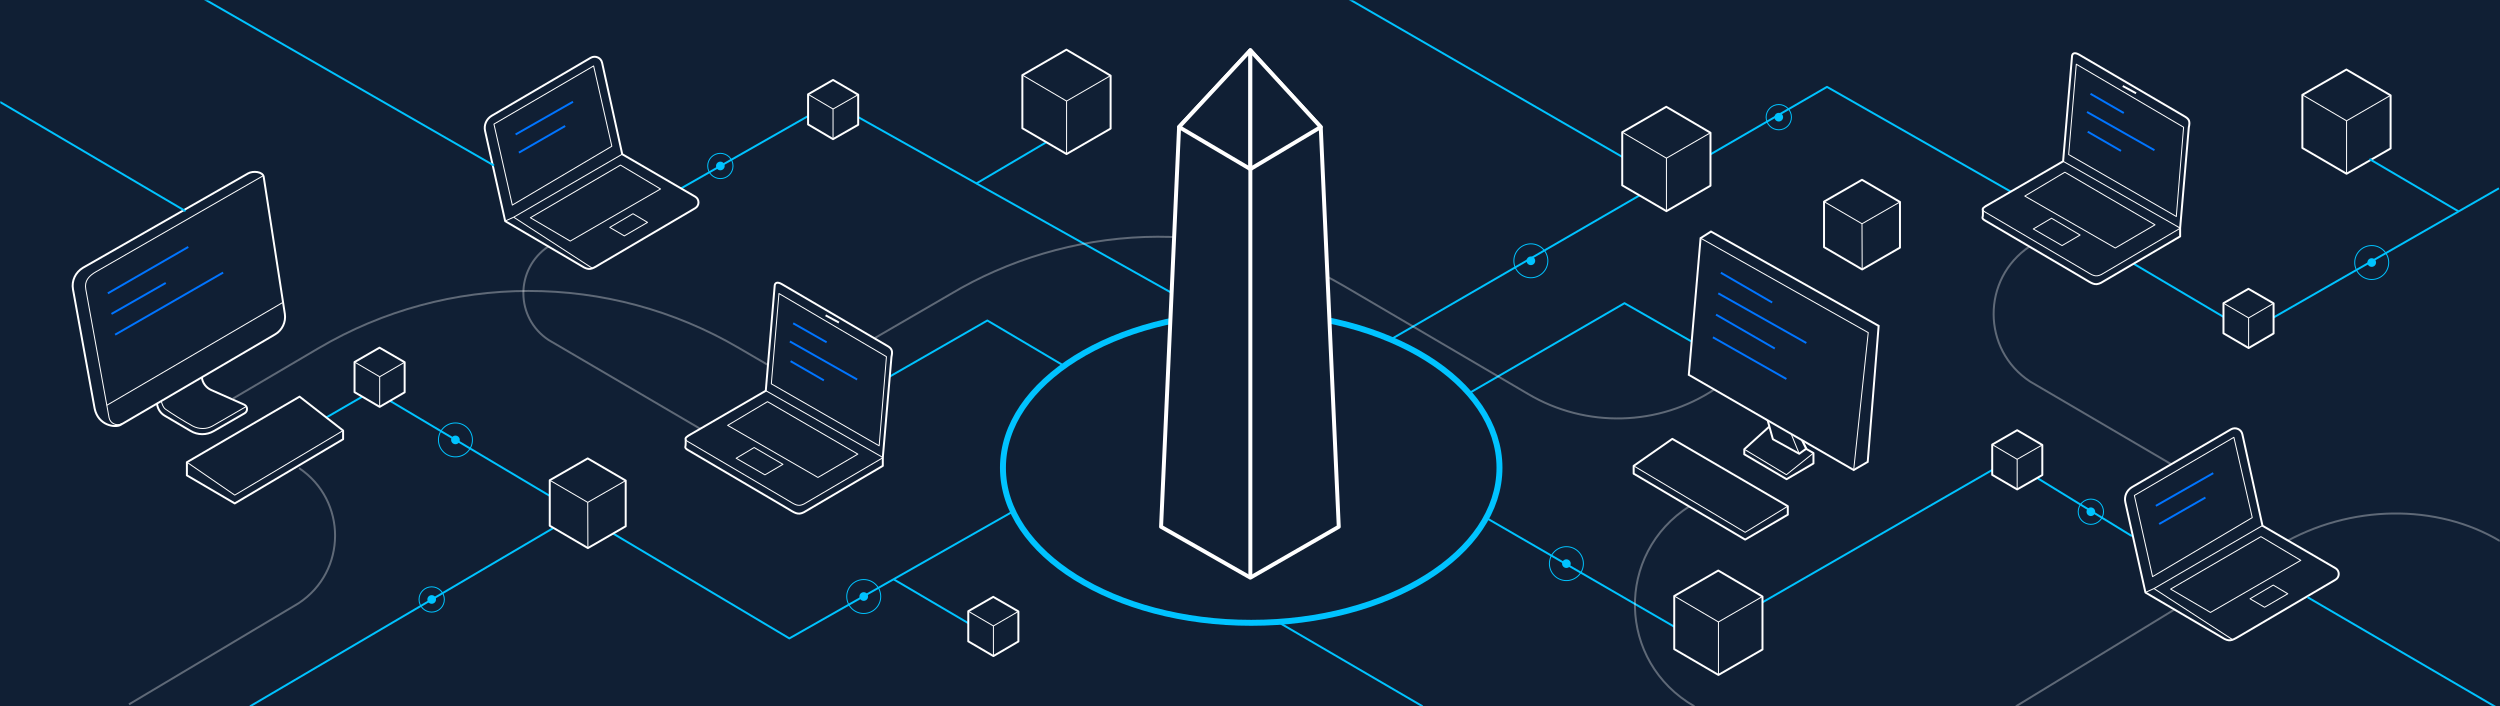 <svg width="1260" height="356" viewBox="0 0 1260 356" fill="none" xmlns="http://www.w3.org/2000/svg">
<rect width="1260" height="356" fill="#101F34"/>
<mask id="mask0" mask-type="alpha" maskUnits="userSpaceOnUse" x="0" y="0" width="1260" height="356">
<rect width="1260" height="356" fill="#101F34"/>
</mask>
<g mask="url(#mask0)">
<path d="M4.26654e-05 39.51V12.734L22.194 6.65424e-07L44.476 12.995V39.772L22.282 52.505L4.26654e-05 39.51Z" transform="translate(1160.39 35.066)" fill="#101F34" stroke="white" stroke-miterlimit="10" stroke-linejoin="round"/>
<path d="M4.26654e-05 39.51V12.821L22.194 -1.33085e-06" transform="translate(1182.67 48.062)" stroke="white" stroke-width="0.5" stroke-miterlimit="10" stroke-linejoin="round"/>
<path d="M22.282 13.083L4.26654e-05 -6.65424e-07" transform="translate(1160.39 47.801)" stroke="white" stroke-width="0.5" stroke-miterlimit="10" stroke-linejoin="round"/>
<path d="M-2.66658e-06 54.228L42.99 28.935C108.35 -9.616 189.524 -9.616 254.971 28.76L269.913 37.482" transform="translate(117.437 146.639)" stroke="white" stroke-opacity="0.33" stroke-miterlimit="10" stroke-linejoin="round"/>
<path d="M125.126 156.295C194.232 156.295 250.252 121.308 250.252 78.148C250.252 34.988 194.232 -2.6617e-06 125.126 -2.6617e-06C56.021 -2.6617e-06 -1.06663e-05 34.988 -1.06663e-05 78.148C-1.06663e-05 121.308 56.021 156.295 125.126 156.295Z" transform="translate(505.485 157.609)" fill="#101F34" stroke="#00C3FF" stroke-width="3" stroke-miterlimit="10" stroke-linejoin="round"/>
<path d="M366.117 61.053L253.66 124.897L43.689 -2.6617e-06L2.66658e-06 25.293" transform="translate(144.175 196.857)" stroke="#00C3FF" stroke-miterlimit="10" stroke-linecap="round" stroke-linejoin="round"/>
<path d="M-1.06663e-05 29.305L105.641 90.445L262.66 5.32339e-06L324.786 38.114" transform="translate(749.709 232.092)" stroke="#00C3FF" stroke-miterlimit="10" stroke-linejoin="round"/>
<path d="M-1.06663e-05 48.406L84.32 -2.6617e-06L123.553 23.2" transform="translate(413.301 161.533)" stroke="#00C3FF" stroke-miterlimit="10" stroke-linejoin="round"/>
<path d="M184.718 2.6617e-06L58.544 72.304L4.26654e-05 37.678" transform="translate(1074.76 94.898)" stroke="#00C3FF" stroke-miterlimit="10" stroke-linejoin="round"/>
<path d="M-1.06663e-05 45.79L79.078 -2.6617e-06L120.146 23.462" transform="translate(739.66 152.812)" stroke="#00C3FF" stroke-miterlimit="10" stroke-linejoin="round"/>
<path d="M0 127.775L220.718 6.65424e-07L335.359 65.327" transform="translate(700.078 43.789)" stroke="#00C3FF" stroke-miterlimit="10" stroke-linejoin="round"/>
<path d="M-1.06663e-05 60.617L106.515 6.65424e-07L297.087 106.843" transform="translate(312.815 51.637)" stroke="#00C3FF" stroke-miterlimit="10" stroke-linejoin="round"/>
<path d="M27.726 0C-10.243 23.992 -8.958 78.652 30 101" transform="translate(824 255)" stroke="white" stroke-opacity="0.33" stroke-miterlimit="10" stroke-linejoin="round"/>
<path d="M89.749 92.277L12.768 47.185C-4.183 36.021 -4.27 11.338 12.594 1.33085e-06" transform="translate(263.785 124.203)" stroke="white" stroke-opacity="0.33" stroke-miterlimit="10" stroke-linejoin="round"/>
<path d="M129.648 133.27L18.415 68.118C-6.051 52.069 -6.138 16.31 18.153 1.33085e-06" transform="translate(1004.79 124.203)" stroke="white" stroke-opacity="0.33" stroke-miterlimit="10" stroke-linejoin="round"/>
<path d="M0 119.07L85.466 68.118C109.932 52.069 110.019 16.31 85.728 0" transform="translate(65 235.93)" stroke="white" stroke-opacity="0.33" stroke-miterlimit="10" stroke-linejoin="round"/>
<path d="M0 97.201L133.553 15.634C168.33 -4.688 212.107 -5.124 244 13.89" transform="translate(1016 258.799)" stroke="white" stroke-opacity="0.33" stroke-miterlimit="10" stroke-linejoin="round"/>
<path d="M428.068 76.754C399.757 95.593 363.058 96.553 333.786 79.196L241.427 25.034C179.388 -11.685 101.01 -6.016 42.553 29.046L0 53.728" transform="translate(436.281 119.318)" stroke="white" stroke-opacity="0.33" stroke-miterlimit="10" stroke-linejoin="round"/>
<path d="M-1.33329e-06 33.056L56.796 -2.6617e-06L78.728 17.095V21.456L24.116 53.814L-1.33329e-06 39.684V33.056Z" transform="translate(94.194 199.91)" fill="#101F34" stroke="white" stroke-miterlimit="10" stroke-linejoin="round"/>
<path d="M-2.66658e-06 20.584L1.136 26.514C1.573 28.782 2.971 30.701 4.893 31.835L17.913 39.51C21.495 41.69 26.039 41.69 29.621 39.597L45.175 30.614C46.922 29.567 46.748 27.038 44.913 26.253L28.398 18.926C25.777 17.793 23.942 15.35 23.592 12.472L21.932 -2.6617e-06L-2.66658e-06 20.584Z" transform="translate(78.117 177.67)" fill="#101F34" stroke="white" stroke-miterlimit="10"/>
<path d="M1.33329e-06 2.6617e-06C1.33329e-06 2.6617e-06 0.262 4.971 2.447 6.629C4.631 8.286 12.67 13.257 16.078 15.089C19.485 16.92 23.33 16.746 26.126 15.176C28.922 13.606 43.34 5.233 43.34 5.233" transform="translate(80.913 199.561)" stroke="white" stroke-width="0.5" stroke-miterlimit="10"/>
<path d="M0.169 59.211L11.091 119.305C12.926 127.939 21.402 128.986 24.023 127.59L102.052 81.888C105.635 79.795 107.557 75.695 106.945 71.596L96.285 2.519C95.848 -0.185 90.868 -0.621 88.421 0.775L5.237 48.309C1.392 50.577 -0.618 54.938 0.169 59.211Z" transform="translate(36.618 86.623)" fill="#101F34" stroke="white" stroke-miterlimit="10"/>
<path d="M89.456 -1.33085e-06L5.485 48.232C1.64 50.412 -0.631 52.942 0.155 57.215L11.864 121.844C12.388 124.81 15.796 126.38 18.417 124.81" transform="translate(43.098 88.619)" stroke="white" stroke-width="0.5" stroke-miterlimit="10"/>
<path d="M1.33329e-06 51.721L88.515 -5.32339e-06" transform="translate(53.825 152.549)" stroke="white" stroke-width="0.5" stroke-miterlimit="10"/>
<path d="M0 23.375L40.544 -2.6617e-06" transform="translate(54.349 124.467)" stroke="#0074FF" stroke-miterlimit="10" stroke-linejoin="round"/>
<path d="M-1.33329e-06 15.612L27.349 0" transform="translate(56.184 142.607)" stroke="#0074FF" stroke-miterlimit="10" stroke-linejoin="round"/>
<path d="M-2.66658e-06 31.311L54.437 0" transform="translate(58.019 137.373)" stroke="#0074FF" stroke-miterlimit="10" stroke-linejoin="round"/>
<path d="M-1.33329e-06 15.961L24.116 32.532L78.728 2.6617e-06" transform="translate(94.194 217.004)" stroke="white" stroke-width="0.5" stroke-miterlimit="10" stroke-linejoin="round"/>
<path d="M12.32 2.6617e-06L2.13327e-05 11.164V13.693L21.32 26.253L34.864 18.316V13.083L12.32 2.6617e-06Z" transform="translate(879.116 215.26)" fill="#101F34" stroke="white" stroke-miterlimit="10" stroke-linejoin="round"/>
<path d="M34.864 1.919L21.233 12.821L2.13327e-05 5.32339e-06" transform="translate(879.116 226.426)" stroke="white" stroke-width="0.5" stroke-miterlimit="10" stroke-linejoin="round"/>
<path d="M18.699 21.717L11.971 7.937L1.06663e-05 -5.32339e-06L6.116 14.391L18.699 21.717Z" transform="translate(891.611 204.445)" fill="#101F34" stroke="white" stroke-miterlimit="10" stroke-linejoin="round"/>
<path d="M20.884 21.717L17.388 24.247L4.107 16.92L1.06663e-05 2.093L2.184 -5.32339e-06L14.155 7.937L20.884 21.717Z" transform="translate(889.427 204.445)" fill="#101F34" stroke="white" stroke-miterlimit="10" stroke-linejoin="round"/>
<path d="M17.388 22.154L11.184 6.89L1.06663e-05 2.6617e-06" transform="translate(889.427 206.539)" stroke="white" stroke-width="0.5" stroke-miterlimit="10" stroke-linejoin="round"/>
<path d="M5.942 3.314L11.184 2.6617e-06L95.68 47.534L90.175 116.088L83.097 120.187L2.13327e-05 72.217L5.942 3.314Z" transform="translate(851.155 116.703)" fill="#101F34" stroke="white" stroke-miterlimit="10"/>
<path d="M25.864 15.002L2.13327e-05 5.32339e-06" transform="translate(867.32 137.461)" stroke="#0074FF" stroke-miterlimit="10" stroke-linejoin="round"/>
<path d="M37.048 21.02L-1.06663e-05 -5.32339e-06" transform="translate(863.301 169.994)" stroke="#0074FF" stroke-miterlimit="10" stroke-linejoin="round"/>
<path d="M44.388 25.032L2.13327e-05 0" transform="translate(866.01 147.84)" stroke="#0074FF" stroke-miterlimit="10" stroke-linejoin="round"/>
<path d="M29.621 17.095L-2.13327e-05 2.6617e-06" transform="translate(864.874 158.568)" stroke="#0074FF" stroke-miterlimit="10" stroke-linejoin="round"/>
<path d="M77.68 33.928L19.485 5.32339e-06L-2.13327e-05 13.606V17.531L56.184 50.761L77.68 38.202V33.928Z" transform="translate(823.369 221.191)" fill="#101F34" stroke="white" stroke-miterlimit="10" stroke-linejoin="round"/>
<path d="M77.68 20.322L56.184 33.492L-2.13327e-05 -2.6617e-06" transform="translate(823.369 234.797)" stroke="white" stroke-width="0.5" stroke-miterlimit="10" stroke-linejoin="round"/>
<path d="M77.155 116.873L84.495 47.621L1.06663e-05 -1.33085e-06" transform="translate(857.097 120.018)" stroke="white" stroke-width="0.5" stroke-miterlimit="10"/>
<path d="M0.208 79.063C-0.142 78.278 0.645 77.58 2.829 76.359L40.577 54.467L45.033 1.962C45.033 -0.132 46.431 -0.568 48.703 0.741L102.179 32.052C104.101 33.273 104.625 34.407 103.926 37.372L99.557 88.133V92.32L59.8 115.694C56.654 117.264 55.256 116.043 51.15 113.601L1.431 84.383C0.383 83.772 -0.142 83.249 0.033 82.639C0.295 82.115 0.208 79.673 0.208 79.063Z" transform="translate(345.375 142.477)" fill="#101F34" stroke="white" stroke-miterlimit="10" stroke-linejoin="round"/>
<path d="M54.349 76.752L58.019 31.835L3.845 5.32339e-06L1.06663e-05 45.528L54.349 76.752Z" transform="translate(388.748 147.928)" stroke="white" stroke-width="0.5" stroke-miterlimit="10" stroke-linejoin="round"/>
<path d="M65.621 26.427L45.524 38.202L0 11.949L20.097 5.32339e-06L65.621 26.427Z" transform="translate(366.729 202.439)" stroke="white" stroke-width="0.5" stroke-miterlimit="10" stroke-linejoin="round"/>
<path d="M5.33317e-06 2.6617e-06L58.981 33.666" transform="translate(386.039 196.943)" stroke="white" stroke-width="0.5" stroke-miterlimit="10" stroke-linejoin="round"/>
<path d="M23.592 8.46L14.505 13.78L-5.33317e-06 5.408L9.087 5.32339e-06L23.592 8.46Z" transform="translate(371.01 225.553)" stroke="white" stroke-width="0.5" stroke-miterlimit="10" stroke-linejoin="round"/>
<path d="M16.864 9.594L-1.06663e-05 2.6617e-06" transform="translate(399.757 162.93)" stroke="#0074FF" stroke-miterlimit="10" stroke-linejoin="round"/>
<path d="M16.777 9.681L-1.06663e-05 -2.6617e-06" transform="translate(398.447 182.031)" stroke="#0074FF" stroke-miterlimit="10" stroke-linejoin="round"/>
<path d="M33.903 19.188L-5.33317e-06 2.6617e-06" transform="translate(398.097 172.086)" stroke="#0074FF" stroke-miterlimit="10" stroke-linejoin="round"/>
<path d="M6.728 3.663L0 -2.6617e-06" transform="translate(416.097 158.916)" stroke="white" stroke-miterlimit="10" stroke-linejoin="round"/>
<path d="M2.73 -5.32339e-06C-0.503 1.744 -0.765 2.617 1.419 3.838L51.138 33.056C55.245 35.498 56.642 36.719 59.788 35.149L99.633 11.774" transform="translate(345.474 218.834)" stroke="white" stroke-width="0.5" stroke-miterlimit="10" stroke-linejoin="round"/>
<path d="M50.16 106.151L10.315 82.776L0.179 37.335C-0.52 34.283 0.878 31.23 3.499 29.66L53.393 0.529C55.664 -0.779 58.635 0.442 59.16 3.058L69.296 49.11L106.169 70.566C108.266 71.874 108.266 75.014 106.082 76.322L58.723 104.145C54.616 106.499 53.218 107.721 50.16 106.151Z" transform="translate(1071 215.863)" fill="#101F34" stroke="white" stroke-miterlimit="10" stroke-linejoin="round"/>
<path d="M9.175 70.211L2.13327e-05 29.305L50.155 -2.6617e-06L59.417 40.469L9.175 70.211Z" transform="translate(1075.72 220.406)" stroke="white" stroke-width="0.5" stroke-miterlimit="10" stroke-linejoin="round"/>
<path d="M4.26654e-05 26.427L20.097 38.202L65.621 11.949L45.524 5.32339e-06L4.26654e-05 26.427Z" transform="translate(1093.98 270.469)" stroke="white" stroke-width="0.5" stroke-miterlimit="10" stroke-linejoin="round"/>
<path d="M58.981 1.06468e-05L4.282 31.747L4.26654e-05 33.666" transform="translate(1081.31 264.887)" stroke="white" stroke-width="0.5" stroke-miterlimit="10" stroke-linejoin="round"/>
<path d="M-4.26654e-05 5.32339e-06L39.757 25.817" transform="translate(1085.59 296.635)" stroke="white" stroke-width="0.5" stroke-miterlimit="10" stroke-linejoin="round"/>
<path d="M-2.13327e-05 6.89L7.34 11.164L19.049 4.361L11.709 5.32339e-06L-2.13327e-05 6.89Z" transform="translate(1134 294.891)" stroke="white" stroke-width="0.5" stroke-miterlimit="10" stroke-linejoin="round"/>
<path d="M4.26654e-05 16.484L28.922 -5.32339e-06" transform="translate(1086.55 238.461)" stroke="#0074FF" stroke-miterlimit="10" stroke-linejoin="round"/>
<path d="M-4.26654e-05 13.344L23.33 0" transform="translate(1088.21 250.758)" stroke="#0074FF" stroke-miterlimit="10" stroke-linejoin="round"/>
<path d="M50.16 106.238L10.315 82.863L0.179 37.422C-0.52 34.37 0.878 31.317 3.499 29.747L53.393 0.529C55.664 -0.779 58.635 0.442 59.16 3.058L69.296 49.11L106.169 70.566C108.266 71.874 108.266 75.014 106.082 76.322L58.723 104.145C54.616 106.587 53.218 107.808 50.16 106.238Z" transform="translate(244.307 28.605)" fill="#101F34" stroke="white" stroke-miterlimit="10" stroke-linejoin="round"/>
<path d="M9.262 70.124L1.06663e-05 29.305L50.243 3.32712e-07L59.417 40.469L9.262 70.124Z" transform="translate(248.942 33.234)" stroke="white" stroke-width="0.5" stroke-miterlimit="10" stroke-linejoin="round"/>
<path d="M1.06663e-05 26.514L20.097 38.289L65.621 12.036L45.437 1.33085e-06L1.06663e-05 26.514Z" transform="translate(267.291 83.211)" stroke="white" stroke-width="0.5" stroke-miterlimit="10" stroke-linejoin="round"/>
<path d="M58.981 -1.33085e-06L4.282 31.747L1.06663e-05 33.666" transform="translate(254.622 77.715)" stroke="white" stroke-width="0.5" stroke-miterlimit="10" stroke-linejoin="round"/>
<path d="M5.33317e-06 0L39.757 25.817" transform="translate(258.903 109.463)" stroke="white" stroke-width="0.5" stroke-miterlimit="10" stroke-linejoin="round"/>
<path d="M0 6.89L7.34 11.164L19.049 4.361L11.709 0L0 6.89Z" transform="translate(307.311 107.719)" stroke="white" stroke-width="0.5" stroke-miterlimit="10" stroke-linejoin="round"/>
<path d="M1.06663e-05 16.484L28.922 -6.65424e-07" transform="translate(259.864 51.287)" stroke="#0074FF" stroke-miterlimit="10" stroke-linejoin="round"/>
<path d="M5.33317e-06 13.432L23.33 -6.65424e-07" transform="translate(261.524 63.498)" stroke="#0074FF" stroke-miterlimit="10" stroke-linejoin="round"/>
<path d="M0.208 79.063C-0.142 78.278 0.645 77.58 2.917 76.359L40.664 54.467L45.12 1.962C45.12 -0.132 46.519 -0.568 48.79 0.741L102.266 32.052C104.188 33.273 104.713 34.407 104.014 37.372L99.645 88.133V92.32L59.8 115.694C56.654 117.264 55.257 116.043 51.15 113.601L1.431 84.383C0.383 83.772 -0.142 83.249 0.033 82.639C0.383 82.115 0.208 79.76 0.208 79.063Z" transform="translate(999.142 26.826)" fill="#101F34" stroke="white" stroke-miterlimit="10" stroke-linejoin="round"/>
<path d="M54.262 76.752L57.932 31.747L3.845 3.32712e-07L0 45.528L54.262 76.752Z" transform="translate(1042.6 32.363)" stroke="white" stroke-width="0.5" stroke-miterlimit="10" stroke-linejoin="round"/>
<path d="M65.621 26.514L45.612 38.202L-4.26654e-05 12.036L20.184 0L65.621 26.514Z" transform="translate(1020.5 86.789)" stroke="white" stroke-width="0.5" stroke-miterlimit="10" stroke-linejoin="round"/>
<path d="M4.26654e-05 -2.6617e-06L58.981 33.666" transform="translate(1039.81 81.293)" stroke="white" stroke-width="0.5" stroke-miterlimit="10" stroke-linejoin="round"/>
<path d="M23.592 8.46L14.505 13.78L-2.13327e-05 5.408L9.175 -1.33085e-06L23.592 8.46Z" transform="translate(1024.78 109.988)" stroke="white" stroke-width="0.5" stroke-miterlimit="10" stroke-linejoin="round"/>
<path d="M16.777 9.681L-2.13327e-05 6.65424e-07" transform="translate(1053.61 47.277)" stroke="#0074FF" stroke-miterlimit="10" stroke-linejoin="round"/>
<path d="M16.777 9.681L0 -1.33085e-06" transform="translate(1052.21 66.379)" stroke="#0074FF" stroke-miterlimit="10" stroke-linejoin="round"/>
<path d="M33.99 19.275L-2.13327e-05 6.65424e-07" transform="translate(1051.86 56.434)" stroke="#0074FF" stroke-miterlimit="10" stroke-linejoin="round"/>
<path d="M6.728 3.663L-4.26654e-05 6.65424e-07" transform="translate(1069.86 43.352)" stroke="white" stroke-miterlimit="10" stroke-linejoin="round"/>
<path d="M2.73 2.6617e-06C-0.503 1.744 -0.765 2.617 1.419 3.838L51.138 33.056C55.245 35.498 56.642 36.719 59.788 35.149L99.633 11.774" transform="translate(999.328 103.184)" stroke="white" stroke-width="0.5" stroke-miterlimit="10" stroke-linejoin="round"/>
<path d="M35.825 1.33085e-06L-1.06663e-05 21.107" transform="translate(491.942 71.436)" stroke="#00C3FF" stroke-miterlimit="10" stroke-linejoin="round"/>
<path d="M165 -5.93227e-06L0 97" transform="translate(126 259)" stroke="#00C3FF" stroke-miterlimit="10" stroke-linejoin="round"/>
<path d="M0 0L159.835 92.322" transform="translate(679 -1)" stroke="#00C3FF" stroke-miterlimit="10" stroke-linejoin="round"/>
<path d="M0 0L147.029 84.472" transform="translate(102 -1)" stroke="#00C3FF" stroke-miterlimit="10" stroke-linejoin="round"/>
<path d="M1.04163e-08 1.33085e-06L93.495 55.035" transform="translate(0 51.377)" stroke="#00C3FF" stroke-miterlimit="10" stroke-linejoin="round"/>
<path d="M0 -6.79517e-06L96 56" transform="translate(1163 301)" stroke="#00C3FF" stroke-miterlimit="10" stroke-linejoin="round"/>
<path d="M0 1.33085e-06L44.825 26.34" transform="translate(1194.2 80.158)" stroke="#00C3FF" stroke-miterlimit="10" stroke-linejoin="round"/>
<path d="M0 -5.32339e-06L44.825 26.34" transform="translate(450.612 292.1)" stroke="#00C3FF" stroke-miterlimit="10" stroke-linejoin="round"/>
<path d="M0 -8.48833e-06L72 42" transform="translate(645 314)" stroke="#00C3FF" stroke-miterlimit="10" stroke-linejoin="round"/>
<path d="M-5.33317e-06 22.415V7.239L12.582 6.65424e-07L25.252 7.414V22.59L12.582 29.829L-5.33317e-06 22.415Z" transform="translate(407.272 40.299)" fill="#101F34" stroke="white" stroke-miterlimit="10" stroke-linejoin="round"/>
<path d="M-1.06663e-05 22.415V7.239L12.67 6.65424e-07" transform="translate(419.855 47.713)" stroke="white" stroke-width="0.5" stroke-miterlimit="10" stroke-linejoin="round"/>
<path d="M12.582 7.414L-5.33317e-06 0" transform="translate(407.272 47.539)" stroke="white" stroke-width="0.5" stroke-miterlimit="10" stroke-linejoin="round"/>
<path d="M2.66658e-06 22.415V7.239L12.582 -5.32339e-06L25.252 7.326V22.502L12.67 29.829L2.66658e-06 22.415Z" transform="translate(178.689 175.227)" fill="#101F34" stroke="white" stroke-miterlimit="10" stroke-linejoin="round"/>
<path d="M2.66658e-06 22.502V7.326L12.582 2.6617e-06" transform="translate(191.359 182.553)" stroke="white" stroke-width="0.5" stroke-miterlimit="10" stroke-linejoin="round"/>
<path d="M12.67 7.414L2.66658e-06 -2.6617e-06" transform="translate(178.689 182.467)" stroke="white" stroke-width="0.5" stroke-miterlimit="10" stroke-linejoin="round"/>
<path d="M-1.06663e-05 22.415V7.239L12.582 -5.32339e-06L25.252 7.326V22.502L12.67 29.829L-1.06663e-05 22.415Z" transform="translate(488.01 300.82)" fill="#101F34" stroke="white" stroke-miterlimit="10" stroke-linejoin="round"/>
<path d="M-1.06663e-05 22.502V7.326L12.582 -1.06468e-05" transform="translate(500.68 308.146)" stroke="white" stroke-width="0.5" stroke-miterlimit="10" stroke-linejoin="round"/>
<path d="M12.67 7.414L-1.06663e-05 1.06468e-05" transform="translate(488.01 308.061)" stroke="white" stroke-width="0.5" stroke-miterlimit="10" stroke-linejoin="round"/>
<path d="M4.26654e-05 22.415V7.239L12.582 -5.32339e-06L25.252 7.326V22.502L12.67 29.829L4.26654e-05 22.415Z" transform="translate(1120.63 145.572)" fill="#101F34" stroke="white" stroke-miterlimit="10" stroke-linejoin="round"/>
<path d="M4.26654e-05 22.502V7.326L12.582 2.6617e-06" transform="translate(1133.3 152.898)" stroke="white" stroke-width="0.5" stroke-miterlimit="10" stroke-linejoin="round"/>
<path d="M12.67 7.414L4.26654e-05 -2.6617e-06" transform="translate(1120.63 152.812)" stroke="white" stroke-width="0.5" stroke-miterlimit="10" stroke-linejoin="round"/>
<path d="M2.13327e-05 22.502V7.239L12.583 5.32339e-06L25.253 7.414V22.59L12.583 29.829L2.13327e-05 22.502Z" transform="translate(1004.07 216.83)" fill="#101F34" stroke="white" stroke-miterlimit="10" stroke-linejoin="round"/>
<path d="M4.26654e-05 22.415V7.239L12.67 5.32339e-06" transform="translate(1016.65 224.242)" stroke="white" stroke-width="0.5" stroke-miterlimit="10" stroke-linejoin="round"/>
<path d="M12.583 7.414L2.13327e-05 -5.32339e-06" transform="translate(1004.07 224.07)" stroke="white" stroke-width="0.5" stroke-miterlimit="10" stroke-linejoin="round"/>
<path d="M-5.33317e-06 33.928V10.989L19.136 -5.32339e-06L38.272 11.164V34.19L19.223 45.179L-5.33317e-06 33.928Z" transform="translate(277.078 231.047)" fill="#101F34" stroke="white" stroke-miterlimit="10" stroke-linejoin="round"/>
<path d="M0.087 34.015L-1.06663e-05 10.989L19.136 1.06468e-05" transform="translate(296.214 242.211)" stroke="white" stroke-width="0.5" stroke-miterlimit="10" stroke-linejoin="round"/>
<path d="M19.136 11.164L-5.33317e-06 0" transform="translate(277.078 242.035)" stroke="white" stroke-width="0.5" stroke-miterlimit="10" stroke-linejoin="round"/>
<path d="M2.13327e-05 33.928V10.989L19.136 1.33085e-06L38.272 11.164V34.19L19.223 45.179L2.13327e-05 33.928Z" transform="translate(919.311 90.623)" fill="#101F34" stroke="white" stroke-miterlimit="10" stroke-linejoin="round"/>
<path d="M0.087 34.015L4.26654e-05 10.989L19.136 -2.6617e-06" transform="translate(938.447 101.789)" stroke="white" stroke-width="0.5" stroke-miterlimit="10" stroke-linejoin="round"/>
<path d="M19.136 11.164L2.13327e-05 0" transform="translate(919.311 101.613)" stroke="white" stroke-width="0.5" stroke-miterlimit="10" stroke-linejoin="round"/>
<path d="M0 39.597V12.821L22.194 6.65424e-07L44.476 13.083V39.772L22.282 52.593L0 39.597Z" transform="translate(817.602 53.818)" fill="#101F34" stroke="white" stroke-miterlimit="10" stroke-linejoin="round"/>
<path d="M0 39.51V12.821L22.194 6.65424e-07" transform="translate(839.884 66.902)" stroke="white" stroke-width="0.5" stroke-miterlimit="10" stroke-linejoin="round"/>
<path d="M22.282 13.083L0 1.33085e-06" transform="translate(817.602 66.639)" stroke="white" stroke-width="0.5" stroke-miterlimit="10" stroke-linejoin="round"/>
<path d="M0 39.597V12.821L22.194 1.06468e-05L44.476 13.083V39.772L22.282 52.593L0 39.597Z" transform="translate(843.815 287.564)" fill="#101F34" stroke="white" stroke-miterlimit="10" stroke-linejoin="round"/>
<path d="M0 39.51V12.821L22.194 1.06468e-05" transform="translate(866.097 300.648)" stroke="white" stroke-width="0.5" stroke-miterlimit="10" stroke-linejoin="round"/>
<path d="M22.282 13.083L0 -5.32339e-06" transform="translate(843.815 300.385)" stroke="white" stroke-width="0.5" stroke-miterlimit="10" stroke-linejoin="round"/>
<path d="M0 39.597V12.821L22.194 -1.66356e-07L44.476 13.083V39.772L22.282 52.593L0 39.597Z" transform="translate(515.272 25.037)" fill="#101F34" stroke="white" stroke-miterlimit="10" stroke-linejoin="round"/>
<path d="M0 39.51V12.821L22.194 6.65424e-07" transform="translate(537.553 38.119)" stroke="white" stroke-width="0.5" stroke-miterlimit="10" stroke-linejoin="round"/>
<path d="M22.282 13.083L0 -3.32712e-07" transform="translate(515.272 37.857)" stroke="white" stroke-width="0.5" stroke-miterlimit="10" stroke-linejoin="round"/>
<path d="M6.379 12.734C9.901 12.734 12.757 9.883 12.757 6.367C12.757 2.851 9.901 5.32339e-06 6.379 5.32339e-06C2.856 5.32339e-06 0 2.851 0 6.367C0 9.883 2.856 12.734 6.379 12.734Z" transform="translate(211.194 295.762)" stroke="#00C3FF" stroke-width="0.5" stroke-miterlimit="10" stroke-linejoin="round"/>
<path d="M2.184 4.361C3.391 4.361 4.369 3.385 4.369 2.18C4.369 0.976 3.391 -5.32339e-06 2.184 -5.32339e-06C0.978 -5.32339e-06 2.66658e-06 0.976 2.66658e-06 2.18C2.66658e-06 3.385 0.978 4.361 2.184 4.361Z" transform="translate(215.388 299.949)" fill="#00C3FF"/>
<path d="M6.379 12.734C9.902 12.734 12.757 9.883 12.757 6.367C12.757 2.851 9.902 0 6.379 0C2.856 0 0 2.851 0 6.367C0 9.883 2.856 12.734 6.379 12.734Z" transform="translate(890.126 52.685)" stroke="#00C3FF" stroke-width="0.5" stroke-miterlimit="10" stroke-linejoin="round"/>
<path d="M2.185 4.361C3.391 4.361 4.369 3.385 4.369 2.18C4.369 0.976 3.391 0 2.185 0C0.978 0 -1.06663e-05 0.976 -1.06663e-05 2.18C-1.06663e-05 3.385 0.978 4.361 2.185 4.361Z" transform="translate(894.32 56.873)" fill="#00C3FF"/>
<path d="M6.379 12.734C9.902 12.734 12.757 9.883 12.757 6.367C12.757 2.851 9.902 -5.32339e-06 6.379 -5.32339e-06C2.856 -5.32339e-06 0 2.851 0 6.367C0 9.883 2.856 12.734 6.379 12.734Z" transform="translate(1047.41 251.543)" stroke="#00C3FF" stroke-width="0.5" stroke-miterlimit="10" stroke-linejoin="round"/>
<path d="M2.185 4.361C3.391 4.361 4.369 3.385 4.369 2.18C4.369 0.976 3.391 1.06468e-05 2.185 1.06468e-05C0.978 1.06468e-05 4.26653e-05 0.976 4.26653e-05 2.18C4.26653e-05 3.385 0.978 4.361 2.185 4.361Z" transform="translate(1051.6 255.73)" fill="#00C3FF"/>
<path d="M8.563 17.095C13.292 17.095 17.126 13.268 17.126 8.547C17.126 3.827 13.292 -5.32339e-06 8.563 -5.32339e-06C3.834 -5.32339e-06 -2.66658e-06 3.827 -2.66658e-06 8.547C-2.66658e-06 13.268 3.834 17.095 8.563 17.095Z" transform="translate(220.98 213.166)" stroke="#00C3FF" stroke-width="0.5" stroke-miterlimit="10" stroke-linejoin="round"/>
<path d="M2.184 4.361C3.391 4.361 4.369 3.385 4.369 2.18C4.369 0.976 3.391 -2.6617e-06 2.184 -2.6617e-06C0.978 -2.6617e-06 0 0.976 0 2.18C0 3.385 0.978 4.361 2.184 4.361Z" transform="translate(227.359 219.533)" fill="#00C3FF"/>
<path d="M8.563 17.095C13.292 17.095 17.126 13.268 17.126 8.547C17.126 3.827 13.292 -5.32339e-06 8.563 -5.32339e-06C3.834 -5.32339e-06 1.06663e-05 3.827 1.06663e-05 8.547C1.06663e-05 13.268 3.834 17.095 8.563 17.095Z" transform="translate(426.757 292.1)" stroke="#00C3FF" stroke-width="0.5" stroke-miterlimit="10" stroke-linejoin="round"/>
<path d="M2.184 4.361C3.391 4.361 4.369 3.385 4.369 2.18C4.369 0.976 3.391 1.06468e-05 2.184 1.06468e-05C0.978 1.06468e-05 0 0.976 0 2.18C0 3.385 0.978 4.361 2.184 4.361Z" transform="translate(433.136 298.467)" fill="#00C3FF"/>
<path d="M8.563 17.095C13.292 17.095 17.126 13.268 17.126 8.547C17.126 3.827 13.292 -5.32339e-06 8.563 -5.32339e-06C3.834 -5.32339e-06 0 3.827 0 8.547C0 13.268 3.834 17.095 8.563 17.095Z" transform="translate(780.903 275.527)" stroke="#00C3FF" stroke-width="0.5" stroke-miterlimit="10" stroke-linejoin="round"/>
<path d="M2.184 4.361C3.391 4.361 4.369 3.385 4.369 2.18C4.369 0.976 3.391 1.06468e-05 2.184 1.06468e-05C0.978 1.06468e-05 -1.06663e-05 0.976 -1.06663e-05 2.18C-1.06663e-05 3.385 0.978 4.361 2.184 4.361Z" transform="translate(787.282 281.895)" fill="#00C3FF"/>
<path d="M8.563 17.095C13.292 17.095 17.126 13.268 17.126 8.547C17.126 3.827 13.292 0 8.563 0C3.834 0 0 3.827 0 8.547C0 13.268 3.834 17.095 8.563 17.095Z" transform="translate(762.99 122.895)" stroke="#00C3FF" stroke-width="0.5" stroke-miterlimit="10" stroke-linejoin="round"/>
<path d="M2.184 4.361C3.391 4.361 4.369 3.385 4.369 2.18C4.369 0.976 3.391 -2.6617e-06 2.184 -2.6617e-06C0.978 -2.6617e-06 -1.06663e-05 0.976 -1.06663e-05 2.18C-1.06663e-05 3.385 0.978 4.361 2.184 4.361Z" transform="translate(769.369 129.264)" fill="#00C3FF"/>
<path d="M8.563 17.095C13.292 17.095 17.126 13.268 17.126 8.547C17.126 3.827 13.292 0 8.563 0C3.834 0 0 3.827 0 8.547C0 13.268 3.834 17.095 8.563 17.095Z" transform="translate(1186.78 123.768)" stroke="#00C3FF" stroke-width="0.5" stroke-miterlimit="10" stroke-linejoin="round"/>
<path d="M2.185 4.361C3.391 4.361 4.369 3.385 4.369 2.18C4.369 0.976 3.391 -2.6617e-06 2.185 -2.6617e-06C0.978 -2.6617e-06 4.26653e-05 0.976 4.26653e-05 2.18C4.26653e-05 3.385 0.978 4.361 2.185 4.361Z" transform="translate(1193.16 130.135)" fill="#00C3FF"/>
<path d="M6.379 12.734C9.901 12.734 12.757 9.883 12.757 6.367C12.757 2.851 9.901 0 6.379 0C2.856 0 0 2.851 0 6.367C0 9.883 2.856 12.734 6.379 12.734Z" transform="translate(356.68 77.279)" stroke="#00C3FF" stroke-width="0.5" stroke-miterlimit="10" stroke-linejoin="round"/>
<path d="M2.184 4.361C3.391 4.361 4.369 3.385 4.369 2.18C4.369 0.976 3.391 0 2.184 0C0.978 0 -1.06663e-05 0.976 -1.06663e-05 2.18C-1.06663e-05 3.385 0.978 4.361 2.184 4.361Z" transform="translate(360.874 81.467)" fill="#00C3FF"/>
<path d="M0 240.112L9.087 38.638L45 3.32712e-07L80.476 38.638L89.563 240.112L45 265.755L0 240.112Z" transform="translate(585.175 25.383)" fill="#101F34" stroke="white" stroke-width="2" stroke-miterlimit="10" stroke-linejoin="round"/>
<path d="M35.913 59.832V3.32712e-07L2.13327e-05 38.638L35.913 59.832Z" transform="translate(594.262 25.383)" fill="#101F34" stroke="white" stroke-width="2" stroke-miterlimit="10" stroke-linejoin="round"/>
<path d="M35.476 38.638L0 3.32712e-07V59.832L35.476 38.638Z" transform="translate(630.175 25.383)" fill="#101F34" stroke="white" stroke-width="2" stroke-miterlimit="10" stroke-linejoin="round"/>
<path d="M0 -2.6617e-06V205.923" transform="translate(630.175 85.217)" stroke="white" stroke-width="2" stroke-miterlimit="10" stroke-linejoin="round"/>
</g>
</svg>
